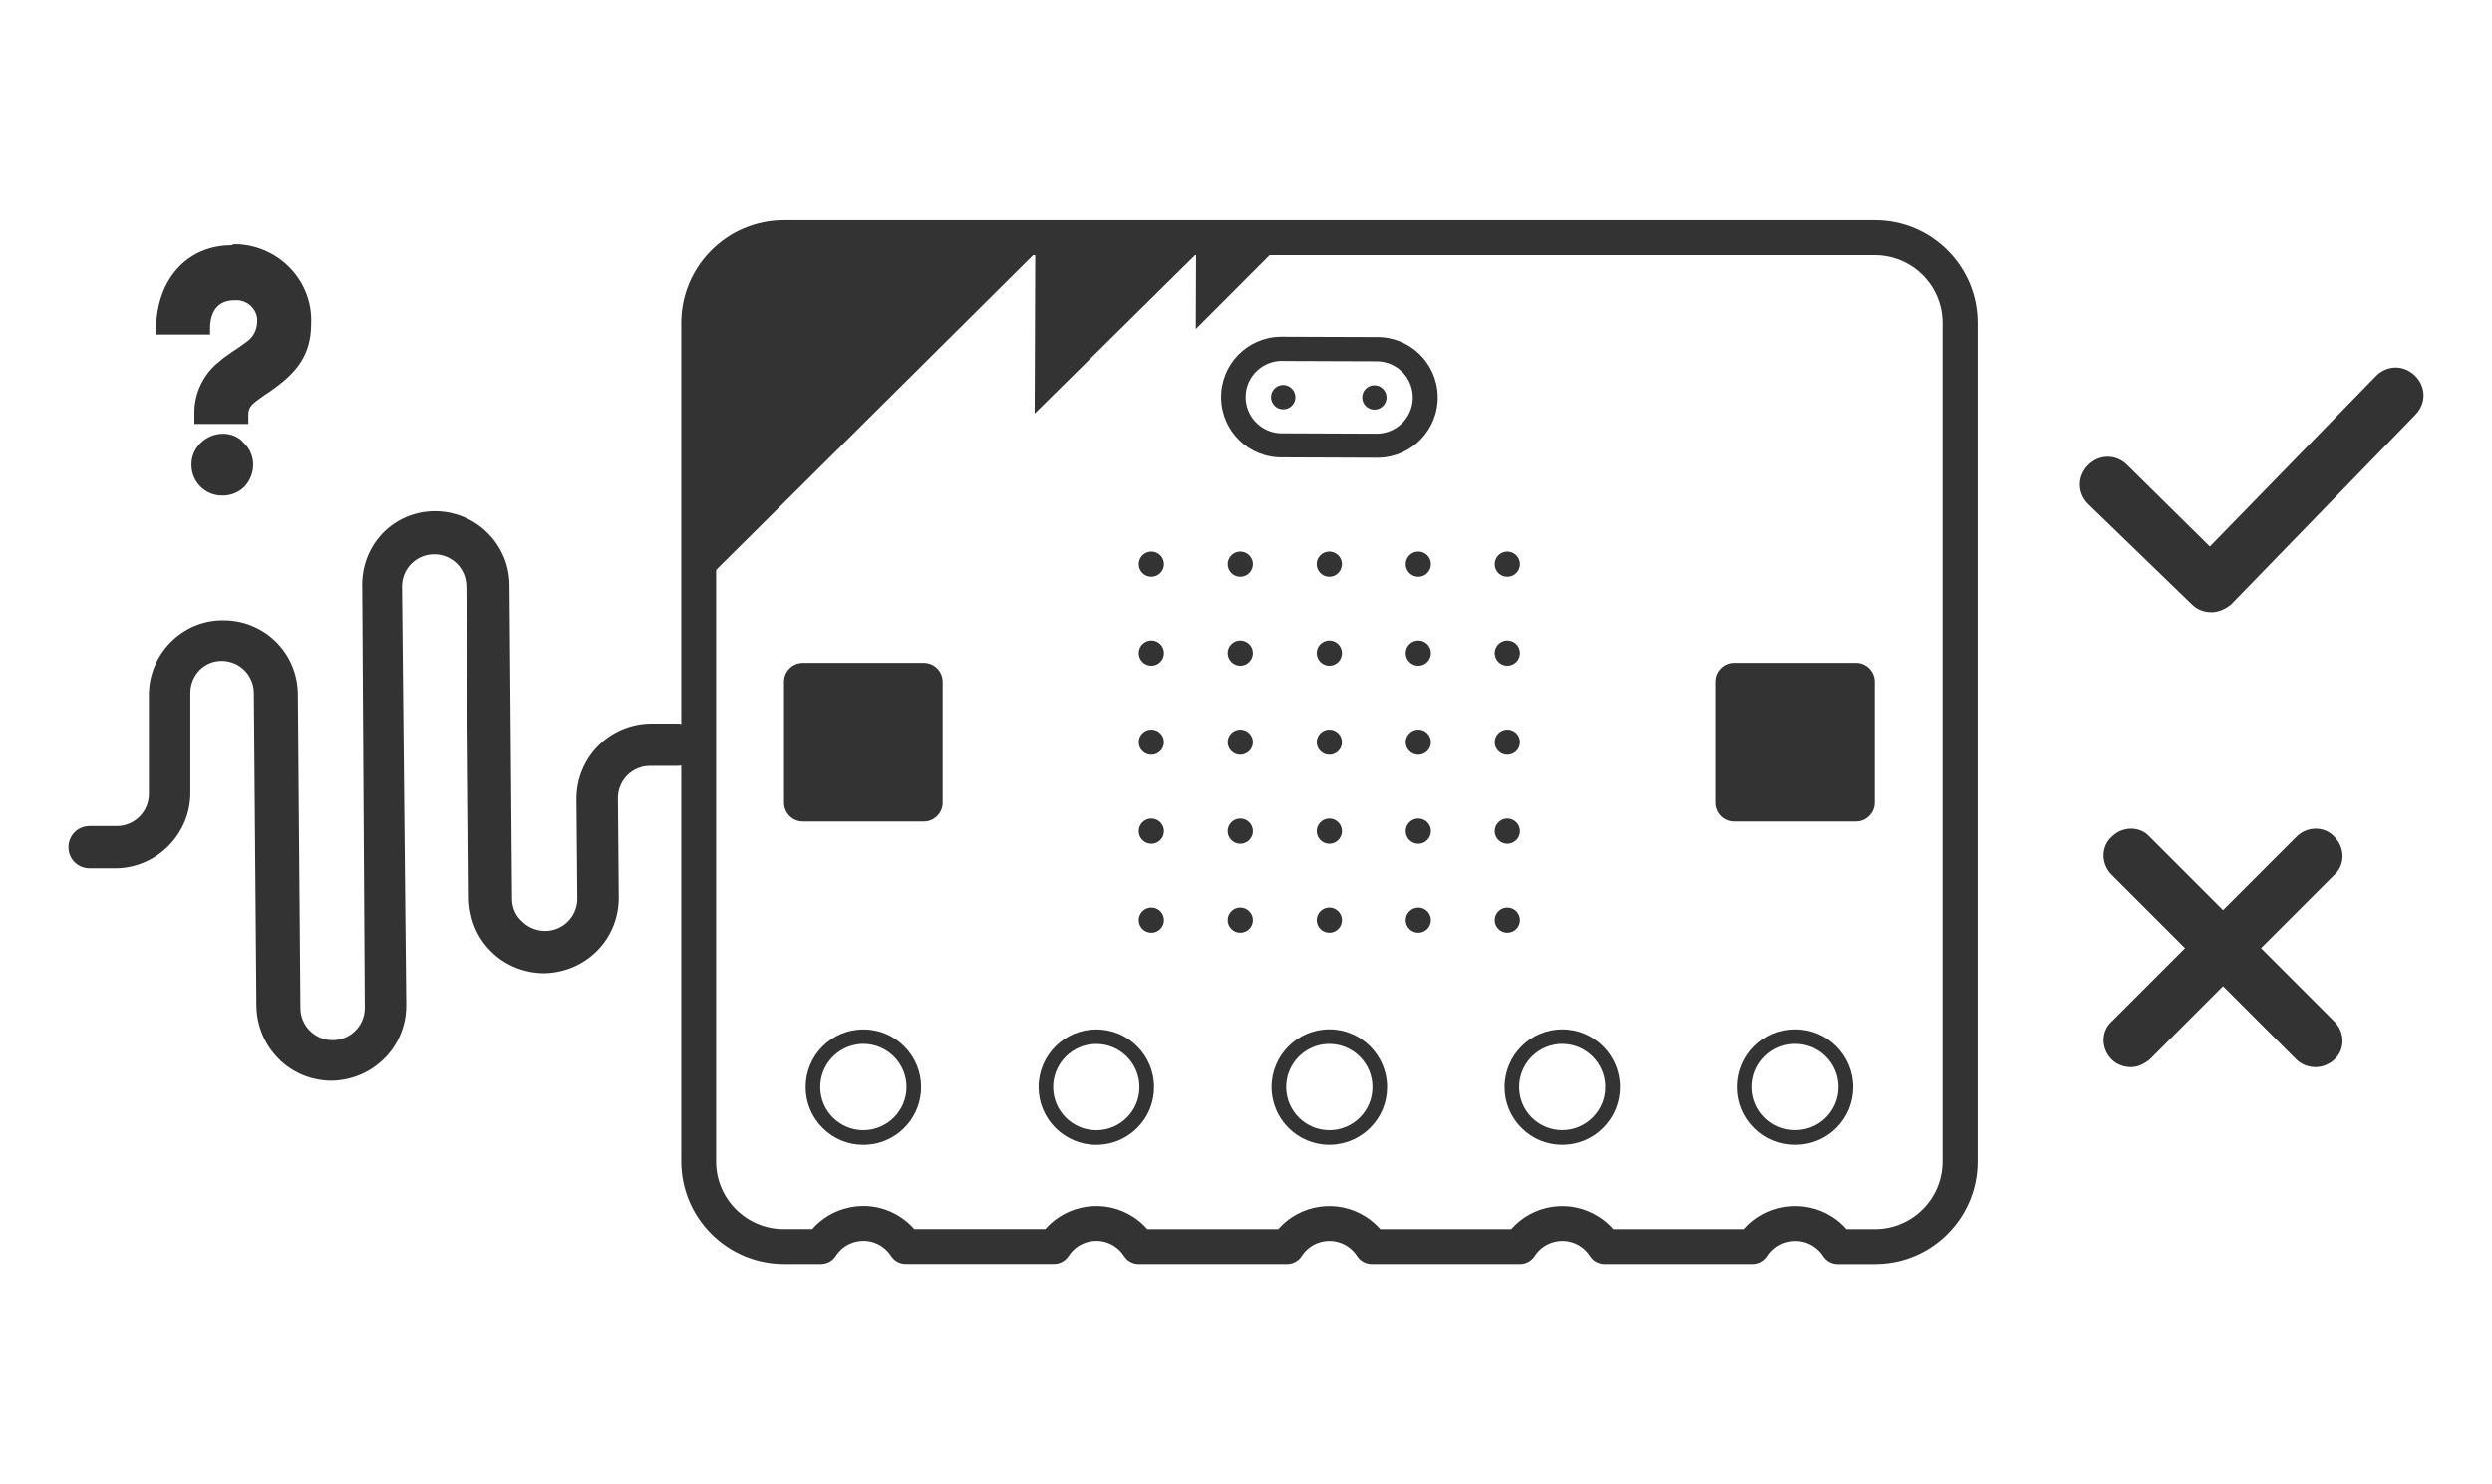 <?xml version="1.0" encoding="UTF-8"?>
<svg id="Layer_1" data-name="Layer 1" xmlns="http://www.w3.org/2000/svg" viewBox="0 0 470 280">
  <defs>
    <style>
      .cls-1 {
        fill: #333;
      }

      .cls-1, .cls-2 {
        stroke-width: 0px;
      }

      .cls-2 {
        fill: none;
      }
    </style>
  </defs>
  <g>
    <path id="Path_561" data-name="Path 561" class="cls-2" d="m353.6,44.84h-205.77c-8.87,0-16.06,7.19-16.06,16.06,0,0,0,0,0,0v158.19c0,8.87,7.19,16.06,16.06,16.06h7c2.84-4.42,8.72-5.69,13.13-2.85,1.14.74,2.12,1.71,2.85,2.85h27.96c2.84-4.41,8.72-5.69,13.13-2.85,1.15.74,2.12,1.71,2.86,2.86h27.96c2.84-4.41,8.72-5.69,13.13-2.86,1.15.74,2.12,1.71,2.86,2.86h27.96c2.84-4.41,8.71-5.69,13.13-2.86,1.15.74,2.12,1.71,2.86,2.86h27.96c2.84-4.41,8.72-5.69,13.13-2.85,1.15.74,2.12,1.71,2.86,2.86h7c8.87,0,16.06-7.19,16.06-16.06V60.9c0-8.87-7.19-16.06-16.06-16.06,0,0,0,0,0,0"/>
    <path class="cls-1" d="m356.31,238.27c-.89.12-1.79.19-2.71.19h-7c-1.12,0-2.17-.57-2.77-1.51-.48-.75-1.11-1.38-1.87-1.87-2.88-1.85-6.72-1.01-8.57,1.86-.61.94-1.65,1.51-2.77,1.51h-27.96c-1.12,0-2.17-.57-2.77-1.51-.48-.75-1.11-1.38-1.87-1.87-2.88-1.85-6.72-1.01-8.57,1.87-.61.94-1.65,1.51-2.77,1.51h-27.96c-1.12,0-2.17-.57-2.77-1.51-.48-.75-1.11-1.38-1.87-1.87-2.88-1.85-6.73-1.01-8.58,1.87-.61.94-1.65,1.51-2.77,1.51h-27.96c-1.12,0-2.17-.57-2.77-1.52-.48-.75-1.11-1.38-1.87-1.87-2.88-1.85-6.73-1.02-8.58,1.86-.61.94-1.65,1.51-2.77,1.51h-27.96c-1.12,0-2.17-.57-2.77-1.51-.48-.75-1.11-1.38-1.86-1.86-1.39-.9-3.06-1.2-4.67-.84-1.62.35-3.01,1.31-3.9,2.71-.61.94-1.65,1.51-2.77,1.51h-7c-10.67,0-19.36-8.68-19.36-19.36V60.9c0-10.67,8.68-19.36,19.36-19.36h205.77s0,0,.01,0c10.67,0,19.35,8.69,19.35,19.36v158.2c0,9.75-7.25,17.85-16.65,19.17Zm-8.08-6.4h5.37c7.04,0,12.76-5.73,12.76-12.76V60.9c0-7.04-5.72-12.76-12.76-12.77v-3.3s0,3.3,0,3.3h-205.77c-3.41,0-6.61,1.32-9.03,3.74-2.41,2.41-3.74,5.62-3.74,9.03v158.2c0,7.04,5.73,12.76,12.76,12.76h5.37c1.8-2.06,4.19-3.48,6.91-4.07,3.34-.73,6.77-.11,9.64,1.74,1.02.65,1.92,1.43,2.71,2.33h24.69c4.11-4.69,11.15-5.8,16.55-2.33,1.02.66,1.92,1.44,2.71,2.34h24.68c4.1-4.69,11.15-5.8,16.55-2.33,1.02.65,1.92,1.44,2.71,2.33h24.69c4.1-4.69,11.15-5.8,16.55-2.33,1.02.65,1.93,1.44,2.71,2.33h24.69c4.1-4.69,11.15-5.8,16.55-2.33,1.02.65,1.92,1.43,2.71,2.33Z"/>
    <path class="cls-1" d="m340.14,215.84c-.51.07-1.02.11-1.54.11-2.91,0-5.65-1.13-7.7-3.19-2.06-2.06-3.19-4.79-3.19-7.7,0-6.01,4.88-10.89,10.89-10.89,6.01,0,10.9,4.89,10.9,10.89h0c0,2.91-1.13,5.65-3.19,7.7-1.69,1.69-3.84,2.76-6.16,3.08Zm-2.68-18.85c-3.95.56-7,3.96-7,8.06,0,2.17.85,4.22,2.38,5.75s3.58,2.38,5.75,2.38c2.17,0,4.22-.85,5.75-2.38,1.54-1.54,2.38-3.58,2.38-5.75,0-4.49-3.65-8.14-8.14-8.14-.39,0-.77.03-1.14.08Zm10.65,8.06h.01s-.01,0-.01,0Z"/>
    <path class="cls-1" d="m296.2,215.84c-.51.07-1.02.11-1.54.11-2.91,0-5.65-1.13-7.7-3.19s-3.19-4.79-3.19-7.7c0-6.01,4.89-10.89,10.89-10.89,6.01,0,10.9,4.89,10.9,10.89h0c0,2.91-1.13,5.65-3.19,7.7-1.69,1.69-3.84,2.76-6.16,3.08Zm-2.68-18.85c-3.95.56-7,3.96-7,8.06,0,2.17.85,4.22,2.38,5.75s3.58,2.38,5.75,2.38c2.17,0,4.22-.85,5.75-2.38,1.54-1.54,2.38-3.58,2.38-5.75,0-4.49-3.65-8.14-8.14-8.14-.39,0-.77.03-1.14.08Zm10.65,8.06h.01s-.01,0-.01,0Z"/>
    <path class="cls-1" d="m252.26,215.84c-.51.07-1.02.11-1.54.11-6.01,0-10.9-4.89-10.9-10.89,0-6.01,4.89-10.89,10.89-10.9,6.01,0,10.89,4.89,10.9,10.89h0c0,2.91-1.13,5.65-3.19,7.7-1.69,1.69-3.84,2.76-6.17,3.08Zm-2.68-18.85c-3.95.56-7,3.96-7,8.06,0,4.49,3.65,8.14,8.14,8.14,2.18,0,4.22-.85,5.75-2.38,1.54-1.54,2.38-3.58,2.38-5.75h0c0-4.49-3.65-8.14-8.14-8.14-.39,0-.77.03-1.14.08Zm10.65,8.06h.01s-.01,0-.01,0Z"/>
    <path class="cls-1" d="m208.31,215.85c-.51.07-1.02.11-1.54.11-6.01,0-10.89-4.89-10.89-10.89,0-6.01,4.89-10.89,10.89-10.89,2.91,0,5.65,1.13,7.7,3.19,2.06,2.06,3.19,4.79,3.19,7.7,0,0,0,0,0,0,0,2.91-1.13,5.65-3.19,7.7-1.69,1.69-3.84,2.76-6.16,3.08Zm-2.68-18.85c-3.95.56-7,3.96-7,8.06,0,4.49,3.65,8.14,8.14,8.14,2.18,0,4.22-.85,5.75-2.38,1.54-1.54,2.38-3.58,2.38-5.75h0c0-2.17-.85-4.22-2.38-5.76-1.54-1.54-3.58-2.38-5.75-2.38-.39,0-.77.03-1.14.08Zm10.65,8.06h.01s-.01,0-.01,0Z"/>
    <path class="cls-1" d="m164.36,215.85c-.5.07-1.01.11-1.52.11-2.91,0-5.65-1.13-7.7-3.19-2.06-2.06-3.19-4.79-3.19-7.7,0-6.01,4.88-10.89,10.89-10.89,2.91,0,5.65,1.13,7.7,3.19,2.06,2.06,3.19,4.79,3.19,7.7h0c0,5.49-4.08,10.05-9.37,10.79Zm-2.66-18.85c-3.95.56-7,3.96-7,8.06,0,2.17.85,4.22,2.38,5.75,1.54,1.54,3.58,2.38,5.75,2.38,4.48,0,8.14-3.65,8.14-8.14h0c0-4.49-3.65-8.14-8.14-8.14-.39,0-.77.03-1.14.08Zm10.65,8.06h.01s-.01,0-.01,0Z"/>
    <path id="Path_568" data-name="Path 568" class="cls-1" d="m350.03,154.27h-22.84c-1.57,0-2.85-1.28-2.85-2.86v-22.84c.01-1.57,1.28-2.85,2.86-2.85h22.84c1.57,0,2.85,1.28,2.85,2.86v22.84c0,1.57-1.28,2.85-2.85,2.85"/>
    <path class="cls-1" d="m350.52,154.93c-.16.02-.32.03-.49.03h0s-22.84,0-22.84,0c-1.95,0-3.54-1.6-3.54-3.54v-22.84c.01-1.95,1.6-3.53,3.54-3.54h22.84c1.95,0,3.54,1.6,3.54,3.54v22.84c0,1.79-1.34,3.27-3.06,3.51Zm-.49-1.34c1.19,0,2.16-.97,2.17-2.17v-22.83c0-1.19-.97-2.16-2.17-2.16h-22.84c-1.19,0-2.16.98-2.16,2.17v22.84c0,1.19.97,2.16,2.16,2.17h22.84Z"/>
    <path id="Path_570" data-name="Path 570" class="cls-1" d="m174.25,154.27h-22.84c-1.57,0-2.85-1.28-2.85-2.86v-22.83c0-1.57,1.28-2.85,2.85-2.85h22.84c1.57,0,2.85,1.28,2.85,2.86v22.83c0,1.57-1.28,2.85-2.85,2.85"/>
    <path class="cls-1" d="m174.73,154.93c-.16.02-.32.03-.48.03,0,0,0,0,0,0h-22.84c-1.95,0-3.54-1.6-3.54-3.54v-22.83c0-1.95,1.59-3.53,3.54-3.54h22.84c1.95,0,3.54,1.6,3.54,3.54v22.83c0,1.79-1.34,3.27-3.06,3.51Zm-.48-1.34c1.18,0,2.16-.98,2.16-2.17v-22.83c0-1.19-.98-2.16-2.17-2.17h-22.84c-1.19,0-2.16.97-2.16,2.16v22.83c0,1.19.98,2.16,2.17,2.17h22.84Z"/>
    <path id="Path_572" data-name="Path 572" class="cls-2" d="m344.79,140c0,3.42-2.77,6.18-6.19,6.18-3.42,0-6.18-2.77-6.18-6.19,0-3.42,2.77-6.18,6.19-6.18,0,0,0,0,0,0,3.41,0,6.18,2.77,6.18,6.19"/>
    <path class="cls-2" d="m339.64,147.26c-.34.05-.69.07-1.04.07-4.04,0-7.33-3.29-7.33-7.34,0-4.04,3.29-7.33,7.34-7.33,4.04,0,7.33,3.3,7.33,7.34h0c0,1.96-.76,3.8-2.15,5.18-1.14,1.14-2.58,1.85-4.15,2.07Zm-1.74-12.25c-2.44.34-4.33,2.45-4.33,4.98,0,2.78,2.26,5.04,5.03,5.04,1.34,0,2.61-.52,3.56-1.47.95-.95,1.48-2.22,1.48-3.56,0-2.77-2.26-5.03-5.03-5.04-.24,0-.48.02-.71.05Z"/>
    <path id="Path_574" data-name="Path 574" class="cls-2" d="m169.02,140c0,3.42-2.77,6.18-6.19,6.18-3.42,0-6.18-2.77-6.18-6.19s2.77-6.18,6.19-6.18c0,0,0,0,0,0,3.41,0,6.18,2.77,6.18,6.19"/>
    <path class="cls-2" d="m163.87,147.26c-.34.05-.69.07-1.04.07-1.96,0-3.8-.76-5.19-2.15-1.38-1.39-2.15-3.23-2.15-5.19,0-4.04,3.29-7.33,7.33-7.33,4.05,0,7.33,3.29,7.33,7.33h0c0,1.96-.76,3.8-2.15,5.19-1.14,1.14-2.58,1.85-4.15,2.07Zm-1.74-12.25c-2.45.34-4.33,2.45-4.33,4.99,0,1.35.52,2.61,1.47,3.56.95.95,2.22,1.48,3.56,1.48,1.35,0,2.61-.52,3.56-1.47.95-.95,1.48-2.22,1.48-3.56,0-2.77-2.26-5.03-5.03-5.04-.24,0-.48.02-.71.05Z"/>
    <path id="Path_576" data-name="Path 576" class="cls-1" d="m197.06,45.93l-64.04,63.62v-51.25c0-6.83,5.54-12.37,12.37-12.37h51.67Z"/>
    <path id="Path_577" data-name="Path 577" class="cls-1" d="m227.5,46.05l-32.36,31.96.12-32.09,32.24.12Z"/>
    <path id="Path_578" data-name="Path 578" class="cls-1" d="m241.59,45.99l-16.05,16.07.06-16.13,15.99.06Z"/>
    <path id="Path_579" data-name="Path 579" class="cls-1" d="m259.26,77.27c1.27-.03,2.28-1.08,2.25-2.35-.03-1.27-1.08-2.28-2.35-2.25-1.25.03-2.24,1.04-2.25,2.29.01,1.29,1.06,2.32,2.35,2.31"/>
    <path id="Path_580" data-name="Path 580" class="cls-1" d="m241.97,72.61c-1.27.03-2.28,1.08-2.25,2.35.03,1.27,1.08,2.28,2.35,2.25,1.25-.03,2.25-1.04,2.25-2.29-.01-1.28-1.06-2.32-2.35-2.31"/>
    <path id="Path_581" data-name="Path 581" class="cls-1" d="m241.99,68.07c-3.77-.12-6.93,2.84-7.05,6.61-.12,3.77,2.84,6.93,6.61,7.05.13,0,.26,0,.38,0l17.51.07c3.77.1,6.92-2.87,7.02-6.64.1-3.77-2.87-6.92-6.64-7.02-.11,0-.22,0-.33,0l-17.51-.06Zm17.44,18.28l-17.51-.07c-6.29.13-11.49-4.87-11.61-11.16-.13-6.29,4.87-11.49,11.16-11.61.18,0,.36,0,.54,0l17.51.06c6.29-.14,11.5,4.85,11.64,11.14.14,6.29-4.85,11.5-11.14,11.64-.2,0-.39,0-.59,0"/>
    <path id="Path_582" data-name="Path 582" class="cls-1" d="m219.53,106.43c0,1.31-1.07,2.38-2.38,2.38-1.31,0-2.38-1.07-2.38-2.38,0-1.31,1.07-2.38,2.38-2.38h0c1.31,0,2.38,1.07,2.38,2.38"/>
    <path id="Path_583" data-name="Path 583" class="cls-1" d="m236.31,106.43c0,1.31-1.07,2.38-2.38,2.38-1.31,0-2.38-1.07-2.38-2.38,0-1.31,1.07-2.38,2.38-2.38h0c1.31,0,2.38,1.07,2.38,2.38"/>
    <path id="Path_584" data-name="Path 584" class="cls-1" d="m253.09,106.43c0,1.31-1.07,2.38-2.38,2.38-1.31,0-2.38-1.07-2.38-2.38,0-1.31,1.07-2.38,2.38-2.38,0,0,0,0,0,0,1.31,0,2.38,1.06,2.38,2.38h0"/>
    <path id="Path_585" data-name="Path 585" class="cls-1" d="m269.88,106.43c0,1.31-1.07,2.38-2.38,2.38-1.31,0-2.38-1.07-2.38-2.38,0-1.31,1.07-2.38,2.38-2.38,0,0,0,0,0,0,1.31,0,2.38,1.07,2.38,2.38"/>
    <path id="Path_586" data-name="Path 586" class="cls-1" d="m286.67,106.43c0,1.31-1.06,2.38-2.38,2.38-1.31,0-2.38-1.06-2.38-2.38,0-1.31,1.06-2.38,2.38-2.38,0,0,0,0,0,0,1.31,0,2.38,1.07,2.38,2.38"/>
    <path id="Path_587" data-name="Path 587" class="cls-1" d="m219.53,123.21c0,1.31-1.07,2.38-2.38,2.38s-2.38-1.07-2.38-2.38c0-1.31,1.07-2.38,2.38-2.38,0,0,0,0,0,0,1.31,0,2.38,1.06,2.38,2.38h0"/>
    <path id="Path_588" data-name="Path 588" class="cls-1" d="m236.31,123.21c0,1.31-1.07,2.38-2.38,2.38-1.31,0-2.38-1.07-2.38-2.38s1.07-2.38,2.38-2.38c0,0,0,0,0,0,1.31,0,2.38,1.06,2.38,2.38h0"/>
    <path id="Path_589" data-name="Path 589" class="cls-1" d="m253.1,123.21c0,1.31-1.07,2.38-2.38,2.38-1.31,0-2.38-1.07-2.38-2.38,0-1.31,1.07-2.38,2.38-2.38,0,0,0,0,0,0,1.31,0,2.38,1.07,2.38,2.38"/>
    <path id="Path_590" data-name="Path 590" class="cls-1" d="m269.88,123.21c0,1.31-1.07,2.38-2.38,2.38-1.31,0-2.38-1.07-2.38-2.38,0-1.31,1.07-2.38,2.38-2.38,0,0,0,0,0,0,1.31,0,2.38,1.07,2.38,2.38"/>
    <path id="Path_591" data-name="Path 591" class="cls-1" d="m286.67,123.21c0,1.31-1.07,2.38-2.38,2.38-1.31,0-2.38-1.07-2.38-2.38,0-1.31,1.07-2.38,2.38-2.38,0,0,0,0,0,0,1.31,0,2.38,1.06,2.38,2.38h0"/>
    <path id="Path_592" data-name="Path 592" class="cls-1" d="m219.53,140c0,1.31-1.07,2.38-2.38,2.38-1.31,0-2.38-1.07-2.38-2.38s1.07-2.38,2.38-2.38c0,0,0,0,0,0,1.31,0,2.38,1.07,2.38,2.38"/>
    <path id="Path_593" data-name="Path 593" class="cls-1" d="m236.31,140c0,1.31-1.07,2.38-2.38,2.38-1.31,0-2.38-1.07-2.38-2.38,0-1.31,1.07-2.38,2.38-2.38,0,0,0,0,0,0,1.31,0,2.38,1.07,2.38,2.38"/>
    <path id="Path_594" data-name="Path 594" class="cls-1" d="m253.1,140c0,1.31-1.07,2.38-2.38,2.38-1.31,0-2.38-1.07-2.38-2.38,0-1.31,1.07-2.38,2.38-2.38,0,0,0,0,0,0,1.31,0,2.38,1.07,2.38,2.38"/>
    <path id="Path_595" data-name="Path 595" class="cls-1" d="m269.88,140c0,1.31-1.07,2.38-2.38,2.38-1.31,0-2.38-1.07-2.38-2.38,0-1.31,1.07-2.38,2.38-2.38,0,0,0,0,0,0,1.31,0,2.38,1.07,2.38,2.38"/>
    <path id="Path_596" data-name="Path 596" class="cls-1" d="m286.67,140c0,1.31-1.07,2.38-2.38,2.38-1.31,0-2.38-1.07-2.38-2.38,0-1.31,1.07-2.38,2.38-2.38,0,0,0,0,0,0,1.31,0,2.38,1.07,2.38,2.38"/>
    <path id="Path_597" data-name="Path 597" class="cls-1" d="m219.53,156.78c0,1.31-1.06,2.38-2.38,2.38-1.31,0-2.38-1.06-2.38-2.38,0-1.31,1.06-2.38,2.38-2.38,0,0,0,0,0,0,1.31,0,2.38,1.07,2.38,2.38"/>
    <path id="Path_598" data-name="Path 598" class="cls-1" d="m236.31,156.78c0,1.31-1.07,2.38-2.38,2.38-1.31,0-2.38-1.07-2.38-2.38s1.07-2.38,2.38-2.38c0,0,0,0,0,0,1.31,0,2.38,1.07,2.38,2.38"/>
    <path id="Path_599" data-name="Path 599" class="cls-1" d="m253.1,156.78c0,1.31-1.07,2.38-2.38,2.38-1.31,0-2.38-1.07-2.38-2.38s1.07-2.38,2.38-2.38c0,0,0,0,0,0,1.31,0,2.38,1.07,2.38,2.38"/>
    <path id="Path_600" data-name="Path 600" class="cls-1" d="m269.88,156.78c0,1.31-1.07,2.38-2.38,2.38-1.31,0-2.38-1.07-2.38-2.38,0-1.31,1.07-2.38,2.38-2.38,0,0,0,0,0,0,1.31,0,2.38,1.07,2.38,2.38"/>
    <path id="Path_601" data-name="Path 601" class="cls-1" d="m286.67,156.78c0,1.31-1.07,2.38-2.38,2.38-1.31,0-2.38-1.07-2.38-2.38,0-1.31,1.07-2.38,2.38-2.38,0,0,0,0,0,0,1.31,0,2.38,1.07,2.38,2.38"/>
    <path id="Path_602" data-name="Path 602" class="cls-1" d="m219.53,173.57c0,1.31-1.07,2.38-2.38,2.38-1.31,0-2.38-1.07-2.38-2.38,0-1.31,1.07-2.38,2.38-2.38,0,0,0,0,0,0,1.31,0,2.38,1.06,2.38,2.38h0"/>
    <path id="Path_603" data-name="Path 603" class="cls-1" d="m236.31,173.57c0,1.31-1.07,2.38-2.38,2.38-1.31,0-2.38-1.07-2.38-2.38s1.07-2.38,2.38-2.38c0,0,0,0,0,0,1.31,0,2.38,1.07,2.38,2.38"/>
    <path id="Path_604" data-name="Path 604" class="cls-1" d="m253.1,173.57c0,1.31-1.06,2.38-2.38,2.38-1.31,0-2.38-1.06-2.38-2.38,0-1.31,1.06-2.38,2.38-2.38,0,0,0,0,0,0,1.31,0,2.38,1.07,2.38,2.38"/>
    <path id="Path_605" data-name="Path 605" class="cls-1" d="m269.88,173.57c0,1.31-1.07,2.38-2.38,2.38-1.31,0-2.38-1.07-2.38-2.38,0-1.31,1.07-2.38,2.38-2.38,0,0,0,0,0,0,1.31,0,2.38,1.07,2.38,2.38"/>
    <path id="Path_606" data-name="Path 606" class="cls-1" d="m286.67,173.57c0,1.31-1.07,2.38-2.38,2.38-1.31,0-2.38-1.07-2.38-2.38,0-1.31,1.07-2.38,2.38-2.38,0,0,0,0,0,0,1.31,0,2.38,1.07,2.38,2.38"/>
  </g>
  <path class="cls-1" d="m416.98,115.51c-1.47,0-2.74-.63-3.58-1.47l-19.57-18.94c-2.1-2.1-2.1-5.26,0-7.37,2.1-2.1,5.26-2.1,7.37,0l15.58,15.37,31.36-32.2c2.1-2.1,5.26-2.1,7.37,0,2.1,2.1,2.1,5.26,0,7.37l-34.73,35.78c-1.05.84-2.31,1.47-3.79,1.47"/>
  <path class="cls-1" d="m42.03,81.82h0c-3.15,0-5.92,2.59-5.92,5.74v.18c0,3.15,2.59,5.74,5.74,5.74h.18c1.48,0,2.96-.56,4.08-1.67,2.22-2.41,2.22-6.11-.19-8.33-.92-1.11-2.41-1.67-3.89-1.67m1.67-35.55c-8.33,0-14.07,6.29-14.26,15.55v1.3h10.18v-1.11c0-3.52,1.67-5.37,4.63-5.37,2.22-.18,4.08,1.48,4.26,3.52v.37c0,1.48-.55,2.78-1.67,3.7-.93.74-2.04,1.48-3.15,2.22-.74.56-1.67,1.11-2.22,1.67-2.96,2.22-4.81,5.92-4.81,9.63v2.22h10.18v-1.85c0-1.48.92-2.04,2.96-3.52l1.11-.74c4.81-3.33,7.78-6.67,7.78-12.78.37-7.96-5.92-14.63-13.89-15h-.74l-.37.19Z"/>
  <g>
    <path class="cls-1" d="m436.79,201.3c-1.23,0-2.67-.41-3.69-1.44l-34.84-34.84c-2.05-2.05-2.05-5.33,0-7.17,2.05-2.05,5.33-2.05,7.17,0l34.84,34.84c2.05,2.05,2.05,5.33,0,7.17-.82.82-2.25,1.44-3.48,1.44"/>
    <path class="cls-1" d="m401.95,201.3c-1.23,0-2.67-.41-3.69-1.44-2.05-2.05-2.05-5.33,0-7.17l34.84-34.84c2.05-2.05,5.33-2.05,7.17,0,2.05,2.05,2.05,5.33,0,7.17l-34.84,34.84c-1.02.82-2.25,1.44-3.48,1.44"/>
  </g>
  <path class="cls-1" d="m82.04,96.43c7.66,0,14.05,6.23,14.05,14.05l.48,59.06c0,1.6.64,3.19,1.92,4.31,1.12,1.12,2.71,1.76,4.31,1.76,3.35,0,6.07-2.71,6.07-6.07l-.16-18.84c0-7.82,6.23-14.05,13.89-14.21h5.11c2.24,0,3.99,1.76,3.99,3.99s-1.76,3.99-3.99,3.99h-5.11c-3.35,0-6.06,2.71-6.06,6.07l.16,18.84c0,7.82-6.23,14.05-14.05,14.21-3.67,0-7.34-1.44-9.9-3.99-2.71-2.56-4.15-6.07-4.31-9.9l-.48-59.07c0-3.35-2.71-6.06-6.07-6.06s-6.07,2.71-6.07,6.06l.8,79.02c0,7.82-6.23,14.05-14.05,14.21-7.82,0-14.05-6.23-14.21-14.05l-.48-59.06c0-3.35-2.71-6.07-6.07-6.07s-5.91,2.71-5.91,6.07v18.84c0,7.66-6.22,14.05-13.89,14.21h-5.11c-2.24,0-3.99-1.76-3.99-3.99s1.76-3.99,3.99-3.99h5.11c3.35,0,6.07-2.71,6.07-6.06v-18.68c0-7.66,6.22-14.05,13.89-14.05h.16c7.82,0,14.05,6.23,14.05,14.05l.48,59.06c0,3.35,2.71,6.07,6.07,6.07s6.07-2.71,6.07-6.07l-.48-79.18c-.32-8.14,5.91-14.53,13.73-14.53"/>
</svg>